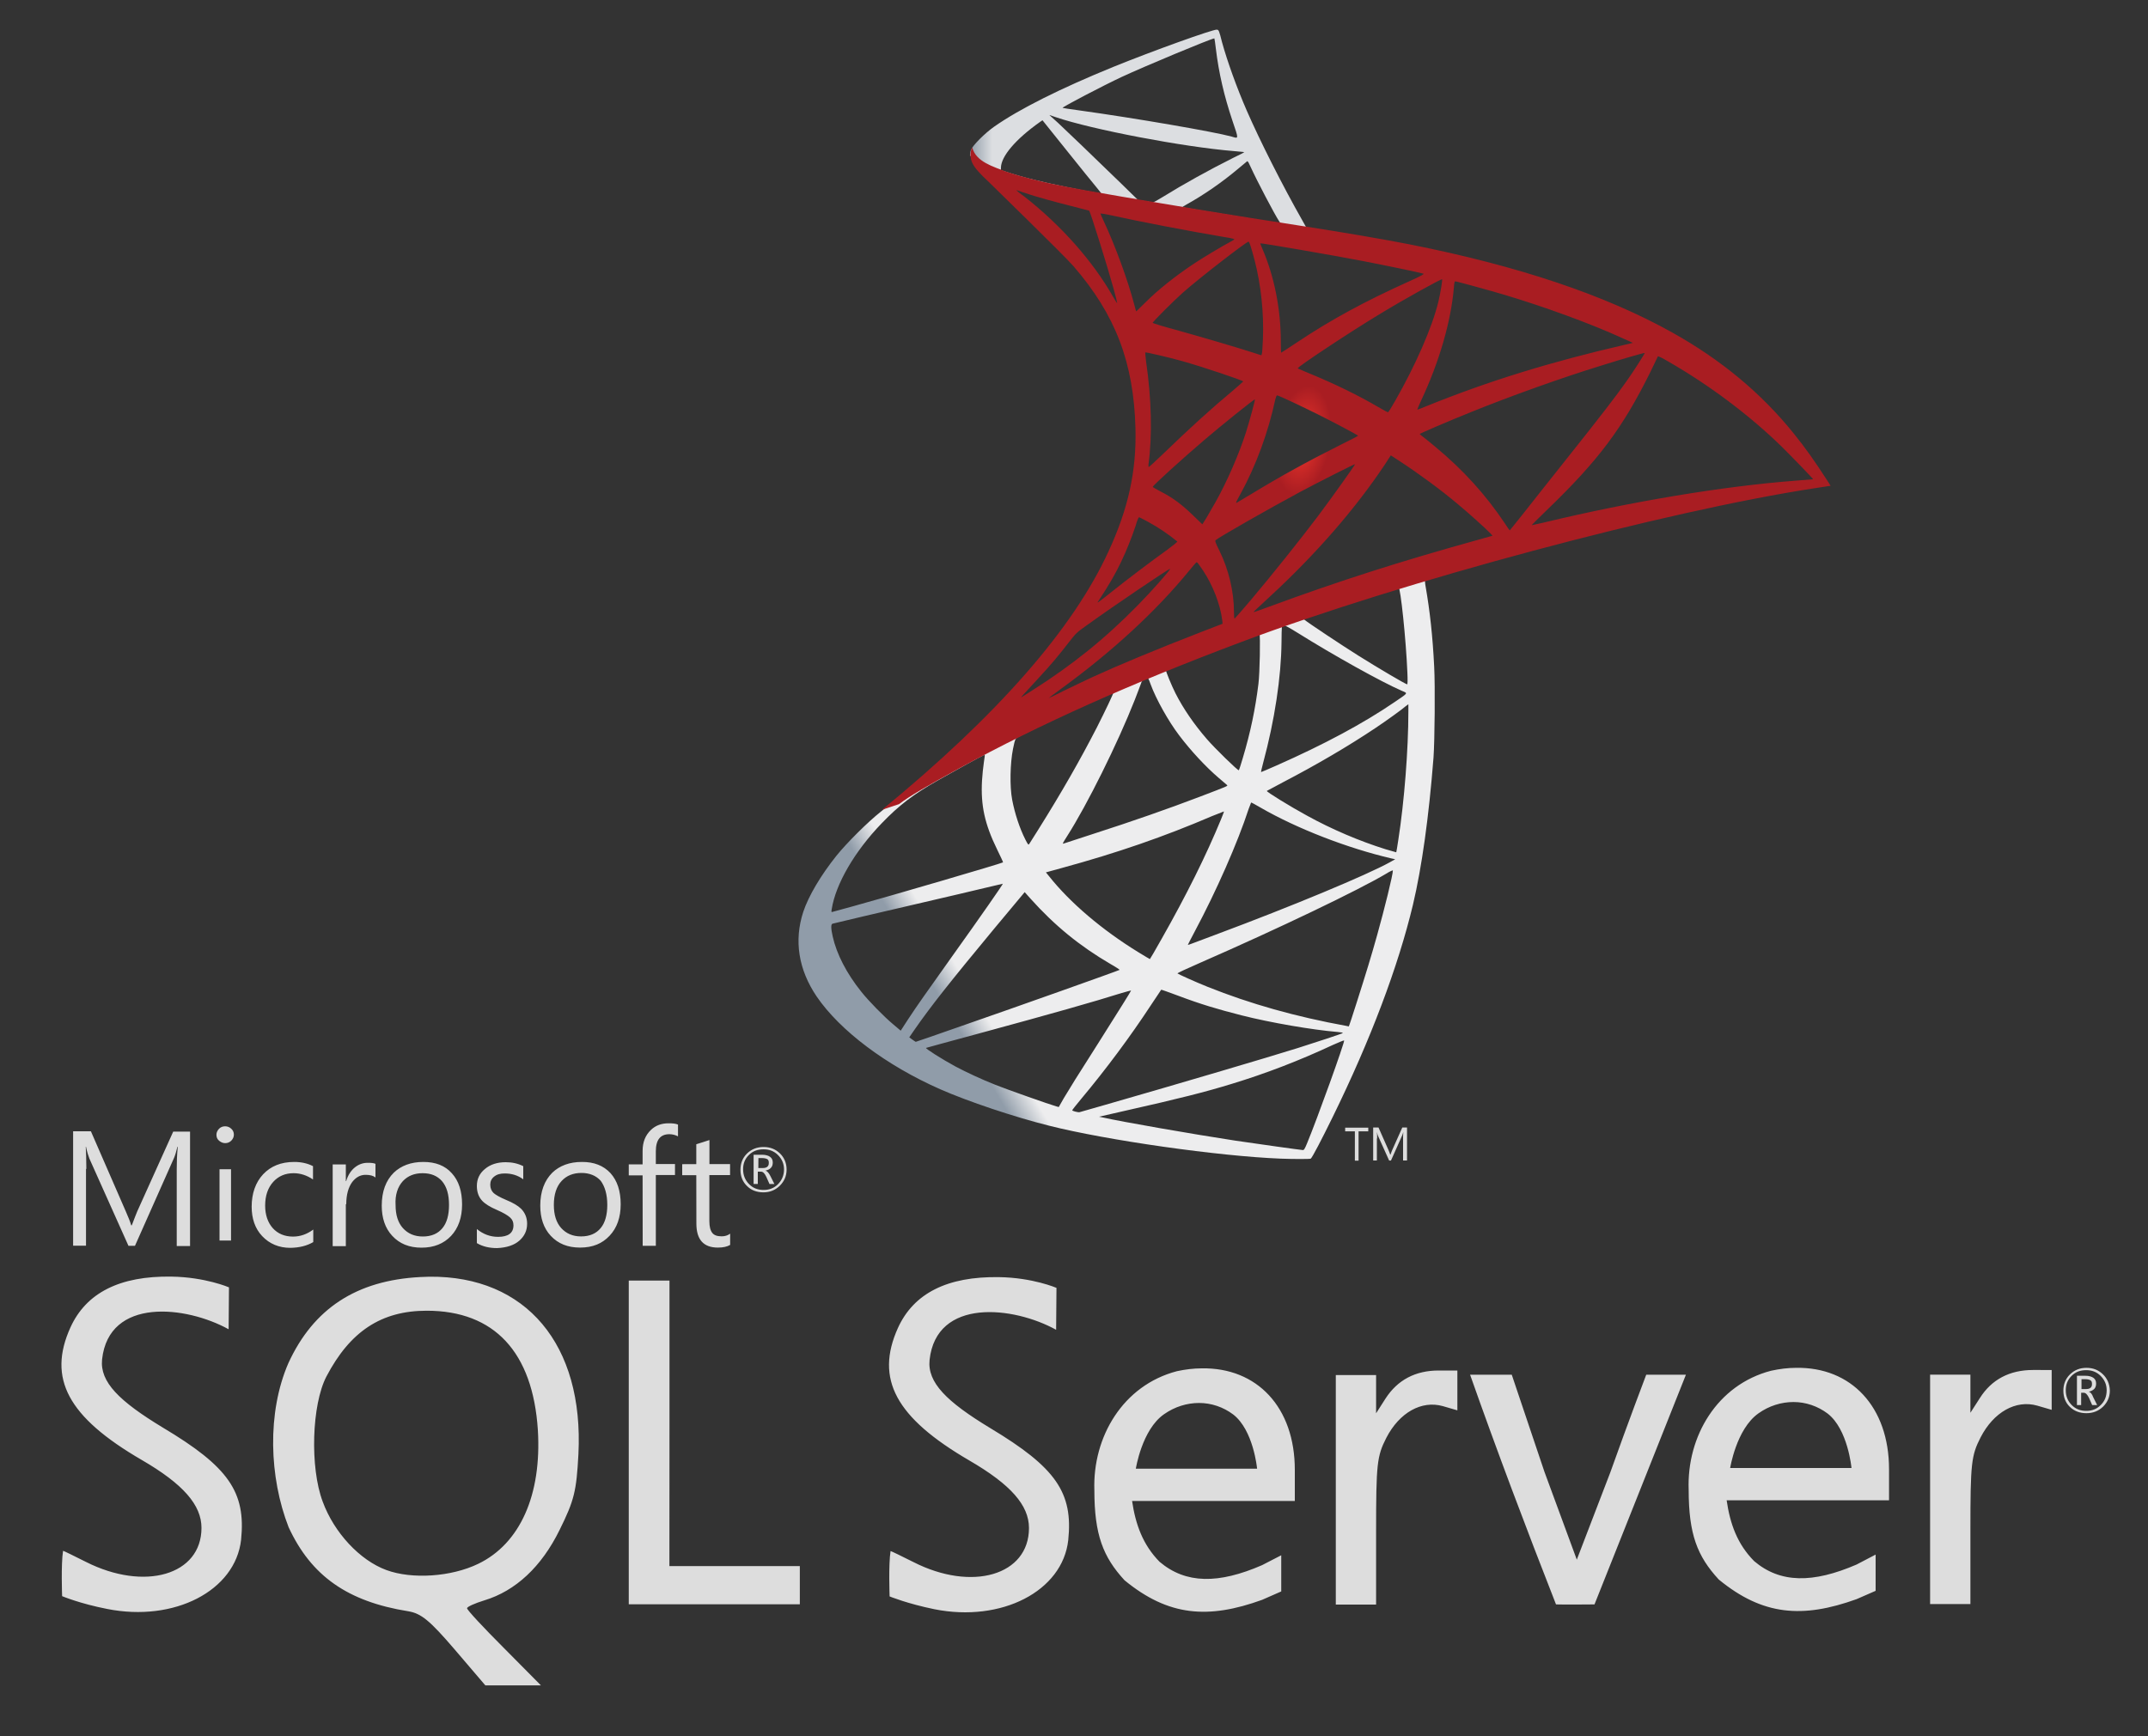 <?xml version="1.0" encoding="utf-8"?>
<!-- Generator: Adobe Illustrator 19.0.0, SVG Export Plug-In . SVG Version: 6.00 Build 0)  -->
<svg version="1.1" id="Layer_1" xmlns="http://www.w3.org/2000/svg" xmlns:xlink="http://www.w3.org/1999/xlink" x="0px" y="0px"
	 viewBox="944 -614 2500 2021" style="enable-background:new 944 -614 2500 2021;" xml:space="preserve">
<rect x="944" y="-614" width="2500" height="2021" fill="#333333" stroke="none"/>
<style type="text/css">
	.st0{fill:url(#SVGID_1_);}
	.st1{fill:url(#SVGID_2_);}
	.st2{fill:url(#SVGID_3_);}
	.st3{fill:#DDDDDD;}
</style>
<g transform="matrix(.569 0 0 .569 199.451 -82.735)">
	
		<linearGradient id="SVGID_1_" gradientUnits="userSpaceOnUse" x1="-73945.648" y1="18311.934" x2="-73143.836" y2="18785.713" gradientTransform="matrix(6.754030e-002 0 0 -6.754030e-002 8284.694 2445.836)">
		<stop  offset="0" style="stop-color:#909CA9"/>
		<stop  offset="1" style="stop-color:#EDEDEE"/>
	</linearGradient>
	<path class="st0" d="M4274.7,205.7l-462.8,151.1l-402.5,177.7l-112.6,29.8c-28.7,27.3-58.8,54.9-91.3,82.9
		c-35.7,30.8-68.9,58.8-94.4,79.1c-28.3,22.4-70.3,64.4-91.7,90.9c-31.9,39.9-57,82.2-67.8,114.7c-19.3,58.8-9.8,118.2,27.3,173.1
		c47.6,69.9,142.4,141.2,252.8,189.9c56.3,24.8,151.1,56.7,222.4,74.5c118.6,30,348,62.6,474.3,67.5c25.6,1,59.8,1,61.2,0
		c2.8-1.7,22.4-39.2,45.1-85.6c77.6-158.4,133.6-307.1,164-434c18.2-77,32.5-179.4,42-300.8c2.5-34,3.5-147.6,1.4-186.1
		c-3.1-62.9-8.8-114-17.5-164c-1.4-7.3-1.7-14-1-14.3c1.4-1,5.6-2.5,62.6-18.9L4274.7,205.7L4274.7,205.7L4274.7,205.7L4274.7,205.7
		z M4169.1,267.6c4.2,0,15.4,107.4,18.2,175.2c0.7,14.3,0.4,23.7-0.4,23.7c-2.8,0-59.1-33.2-99.3-58.4c-35-22-101.4-66.1-111.9-74.5
		c-3.5-2.5-3.1-2.8,25.6-12.6C4049.8,304.7,4165.2,267.6,4169.1,267.6z M3933.4,345.3c3.1,0,11.2,4.6,30.4,16.4
		c72,45.1,170,99.7,211.9,117.9c13,5.6,14.3,3.5-15.4,23.7c-63.6,43.4-143.1,86-240.2,129c-17.2,7.7-31.5,13.6-31.9,13.6
		c-0.7,0,1.4-8.8,4.2-19.3c23.5-87.1,36.7-175.2,37.4-245.9c0.4-35,0.4-35,3.5-36.1C3932.7,345.3,3933,345.3,3933.4,345.3
		L3933.4,345.3z M3884.7,363.8c2.1,2.1,0.7,80.4-2.1,101.8c-6.3,51-16.1,98.6-32.1,152.1c-3.8,13-7.3,23.7-8,24.5
		c-1.4,1.7-49.3-45.1-65-63.3c-27.3-31.5-48.6-62.9-64.4-93.8c-8-15.7-20.6-46.5-19.6-47.6C3699,433.8,3883.4,362.4,3884.7,363.8
		L3884.7,363.8z M3656,453.7c0.4,0,0.7,0,1,0.4c0.7,0.7,3.1,6.3,5.2,12.6c11.2,30.4,36.3,75.2,58.1,103.9
		c23.7,31.5,54.9,65,80.8,87.1c8.4,7,16.1,13.6,17.2,14.7c2.1,2.1,2.8,1.7-54.2,23.5c-66.1,25.2-138.1,50.4-220.7,77
		c-19.7,6.4-39.4,12.8-59.1,19.3c-3.1,1-2.1-0.7,7-15.1c40.9-64,103.2-189.6,138.2-278.4c5.9-15.4,11.9-30.8,13-34.2
		c1.4-4.9,3.1-6.7,7.7-9.1C3652.5,454.4,3655,453.7,3656,453.7L3656,453.7z M3586.1,482.7c1,0.7-16.8,38.1-34.2,72.4
		c-34,66.1-71,131.1-120.6,210.2c-8.4,13.6-16.4,26.2-17.5,27.7c-1.7,2.5-2.5,1.7-8-9.1c-11.9-23.5-21.6-53.5-26.9-81.2
		c-5.2-27.3-4.2-74.9,1.7-104.2c4.6-21.7,4.2-21.4,14.7-26.6C3439.9,549.2,3584.7,481.4,3586.1,482.7L3586.1,482.7z M4189.3,507.2
		v14.7c0,78-8.4,185-20.6,263c-2.1,13.6-3.8,24.8-4.2,25.2c0,0-10.1-2.8-22-6.3c-52.5-16.4-109.5-40.5-160.9-68.9
		c-34-18.5-83.3-48.9-81.8-50.4c0.4-0.4,15.1-8,32.1-17.2c68.6-35.7,134.3-74.1,191.3-112.3c21.4-14.3,53.5-37.4,60.5-43.7
		L4189.3,507.2L4189.3,507.2z M3322,610.7c1.4,0,1,2.8-1,15.4c-1.4,9.1-3.1,25.8-3.8,37.4c-2.8,51,5.6,88.9,30.8,140.6
		c7,14.3,12.6,26.2,12.2,26.6c-2.5,2.1-234,69.9-306.7,89.8c-21.6,5.9-40.5,11.2-42,11.5c-2.5,0.7-2.8,0.4-1.7-5.6
		c8-51.4,47.2-118.6,101.8-175.2c36.3-37.8,65.4-59.8,115.1-88.1c35.7-20.3,90.6-50.7,94.8-52.1
		C3321.3,610.7,3321.6,610.7,3322,610.7L3322,610.7z M3867.6,708.3c0.4-0.4,8.8,4.2,18.9,10.1c74.9,43.4,179.1,83.5,267.9,104.2
		l8,1.7l-11.2,6.3c-46.5,25.8-199.3,89.6-355.7,147.9c-22.7,8.4-45.1,16.8-49.3,18.5s-8,2.8-8,2.5c0-0.4,6.3-12.6,14.3-27.7
		c43.7-81.8,87.7-181.5,110.2-250.7C3865.5,714.6,3867.3,708.6,3867.6,708.3L3867.6,708.3z M3812,726.5c0.4,0.4-2.5,7.7-5.9,16.1
		c-30.4,73.8-70.3,154.2-121.4,244.4c-13,23.1-23.7,41.6-24.1,41.6c-0.4,0-10.9-6.3-23.5-14c-74.1-45.5-139.9-101.4-182.9-155.7
		l-6.3-7.7l31.9-8.8c114.1-31.1,210.9-64.7,307.1-106C3800.5,731,3811.7,726.5,3812,726.5z M4157.6,847.1
		C4157.6,847.1,4157.9,847.5,4157.6,847.1c0.4,8-17.5,80.1-32.1,132.2c-12.2,43.7-22.7,78-42,138.5c-8.4,26.6-15.7,48.6-16.1,48.6
		c-0.4,0-2.5-0.4-4.6-1c-103.9-18.9-196.9-45.1-284.3-80.1c-24.5-9.8-59.4-25.6-61.5-27.3c-0.7-0.7,20.3-10.5,46.8-22
		c159.2-69.6,324.2-148.7,380.8-182.5C4151.3,849.2,4156.5,847.1,4157.6,847.1L4157.6,847.1z M3359.8,874.4
		c0.7,0.7-43.7,64.7-106,151.8c-21.6,30.4-46.8,66.1-56.3,79.4c-9.4,13.3-23.7,34.2-31.9,46.8l-14.7,22.7l-15.7-13.3
		c-18.5-15.4-50.7-48.3-65-66.5c-30-37.4-50.4-77-58.4-112.9c-3.8-16.8-3.8-25.2-0.4-26.2c5.2-1.4,98.6-23.5,186.1-43.7
		c48.6-11.2,104.9-24.5,125.2-29.4C3343,878.3,3359.4,874.4,3359.8,874.4L3359.8,874.4z M3404.5,891.6l11.2,12.6
		c50.4,56.3,101.8,97.9,164,134.3c11.2,6.3,19.6,11.9,18.9,12.2c-2.5,1.7-216.1,77.6-315.1,111.9c-55.6,19.6-101.4,35.3-101.8,35.3
		c-0.4,0-3.5-2.1-7-4.6l-6.3-4.6l10.1-14.7c32.9-47.6,74.1-99.7,164-208.1L3404.5,891.6L3404.5,891.6z M3683.7,1091.3
		c0.4-0.4,15.7,5.2,34.6,12.2c45.5,17.2,81.4,27.9,129.8,40.2c59.4,15.1,145.5,29.8,196.2,34c7.7,0.7,11.9,1.4,10.5,2.5
		c-2.5,1.4-53.9,18.5-91.7,30.4c-60.2,18.9-243.8,73.1-393.5,116.1c-27.7,8-51.4,14.7-52.8,15.1c-3.5,0.7-15.1-2.5-15.1-3.8
		c0-0.7,8.4-11.5,18.5-23.5c50.4-60.2,100.3-127.3,142-190.9C3673.8,1106,3683.7,1091.7,3683.7,1091.3L3683.7,1091.3z M3622.1,1093
		c0.4,0.4-24.5,40.2-67.8,108.7c-18.5,29-39.2,61.9-46.5,73.4c-7,11.2-17.5,28.7-23.5,38.4l-10.1,17.8l-5.2-1.4
		c-12.6-3.5-101.1-34.6-124.6-44.1c-29-11.5-59.1-25.6-81.4-37.4c-27.9-15.1-62.9-37.4-60.2-38.1c0.7-0.4,48.6-13.3,106.3-29
		c153.2-41.6,238.1-65.7,293.8-83.3C3613,1095.1,3621.8,1092.7,3622.1,1093L3622.1,1093z M4057.5,1195.1h0.4
		c1.4,3.5-55.2,160.9-75.9,210.6c-4.6,11.2-6.3,14-8.8,13.6c-5.9-0.4-88.1-11.9-138.2-19.3c-87.1-13.3-233.3-38.8-270-47.2l-8.4-1.7
		l52.1-11.9c112-25.2,165.8-38.8,220.3-55.6c68.9-21,137.1-47.2,206-79.4C4046,1199.3,4055.1,1195.5,4057.5,1195.1L4057.5,1195.1z"
		/>
	
		<linearGradient id="SVGID_2_" gradientUnits="userSpaceOnUse" x1="-73885.93" y1="45899.473" x2="-73240.773" y2="45899.473" gradientTransform="matrix(6.754030e-002 0 0 -6.754030e-002 8284.694 2445.836)">
		<stop  offset="0" style="stop-color:#939FAB"/>
		<stop  offset="1" style="stop-color:#DCDEE1"/>
	</linearGradient>
	<path class="st1" d="M3797.6-873c-7.7-1-131.9,43.7-211.9,76.2c-108.1,44.1-192,86-243.8,122.4c-19.3,13.6-43.4,37.8-47.2,47.2
		c-1.4,3.5-2.1,7.7-2.1,11.9l46.8,44.4l111.6,35.7l265.4,47.6l303.6,52.1l3.1-26.2c-1,0-1.7-0.4-2.8-0.4l-39.9-6.3l-8-14.3
		c-41.3-72.8-86.7-163-113.3-223.8c-20.6-47.2-40.2-101.8-51-141C3802.2-871.1,3801.5-872.6,3797.6-873L3797.6-873L3797.6-873
		L3797.6-873z M3792.1-855.1h0.4c0.4,0.4,1.7,10.1,3.1,21.6c5.9,48.9,16.8,96.1,34,147.3c13,38.4,13,36.3-2.1,31.9
		c-35.7-9.8-195.5-37.4-311.3-53.5c-18.5-2.5-34.2-4.9-34.2-5.2c-1.4-1.4,83.5-45.8,121-63.3
		C3650.8-798.5,3782.3-853.3,3792.1-855.1L3792.1-855.1z M3454.9-698.4l13.6,4.6c74.1,25.2,260.6,60.8,363.4,69.2
		c11.5,1,21.4,2.1,21.7,2.1c0.4,0.4-9.4,5.6-22,11.5c-49.7,24.8-104.2,55.2-142,78.7c-11.2,7-21.4,12.6-22.7,12.6
		c-1.4,0-8.8-1.4-16.4-2.5l-14-2.1l-35-34.2c-61.5-59.8-109.9-106-128.4-123.4L3454.9-698.4z M3440.9-687.6l49.3,61.5
		c26.9,34,54.2,67.1,60.2,74.5c5.9,7.3,10.9,13.3,10.5,13.6c-1.4,1-71.3-12.6-108.4-21c-38.1-8.8-53.9-13-77.3-20.3l-19.3-6.3v-4.9
		c0.4-23.5,30-58.4,80.4-94L3440.9-687.6L3440.9-687.6z M3859.9-603.6c1.4,0,3.1,3.1,7.3,12.6c11.9,26.2,48.9,96.9,58.1,110.5
		c2.8,4.6,7.7,4.9-41.6-3.1c-118.6-19.3-156.7-25.6-156.7-26.2c0-0.4,3.5-2.8,8-5.2c36.7-20.3,73.8-46.2,106.6-73.8
		c8-6.7,15.4-13,16.8-14C3858.9-603.6,3859.5-604,3859.9-603.6L3859.9-603.6z"/>
	
		<radialGradient id="SVGID_3_" cx="41682.137" cy="18940.303" r="856.576" gradientTransform="matrix(-6.486600e-002 -9.745467e-003 -1.970993e-002 0.13 7050.126 -2088.661)" gradientUnits="userSpaceOnUse">
		<stop  offset="0" style="stop-color:#EE352C"/>
		<stop  offset="1" style="stop-color:#A91D22"/>
	</radialGradient>
	<path class="st2" d="M3297.2-631.9c0,0-7.7,12.2-0.4,30.4c4.6,11.2,17.8,24.8,32.9,38.8c0,0,155.7,151.8,174.5,173.5
		c86,99.3,123.4,197.2,126.9,332.3c2.1,86.7-14.3,163-55.2,251.5c-72.8,158.7-226.3,334-463.1,528.5l34.6-11.5
		c22.4-16.8,52.8-34.6,124.2-73.8c164.7-90.2,350.1-173.1,577.4-258.5C4176.5,256.1,4714.7,112,5021.1,65.1l31.9-4.9l-4.9-7.7
		c-27.9-43.4-47.2-70.3-70.3-99c-67.1-83.3-148.6-150.8-248.4-206.7c-137.1-76.6-314.4-136.4-539-180.8
		c-42.3-8.4-135.3-24.5-210.9-36.1c-160.2-24.8-263.7-42-377.8-61.5c-40.9-7-102.1-17.5-142.7-26.2c-21-4.6-61.2-14-92.7-24.8
		C3341.3-592.5,3304.8-602.2,3297.2-631.9L3297.2-631.9z M3387.4-544.5c0.4-0.4,5.9,1.7,13.3,4.2c13.3,4.6,30.4,9.8,50.7,15.4
		c15.4,4.2,30.7,8.3,46.2,12.2c21,5.2,38.4,10.1,38.8,10.1c2.5,2.5,37.8,115.4,49.7,158.8c4.6,16.4,8,30.4,7.7,30.4
		c-0.4,0.4-4.2-5.6-8.8-13.6c-40.9-72-105.6-145.2-180.4-203.9C3394.8-537.8,3387.4-544.2,3387.4-544.5L3387.4-544.5z M3559.5-496.9
		c1.7,0,9.4,1,18.9,3.1c59.4,13.3,166.1,33.6,234.3,45.1c11.5,1.7,20.6,3.8,20.6,4.6c0,0.7-4.2,3.1-9.4,5.9
		c-11.5,5.9-58.1,33.6-73.4,44.1c-38.8,25.8-73.8,53.9-99,79.1c-10.1,10.1-18.9,18.5-18.9,18.5s-2.1-5.9-3.8-13.3
		c-12.6-48.6-38.8-120.6-62.6-171.4c-3.8-8-7-15.4-7-16.1C3559.1-496.6,3559.1-496.9,3559.5-496.9L3559.5-496.9z M3862.4-439.2
		c2.1,0.7,5.6,12.6,12.6,38.8c13,50.7,18.9,107.4,16.8,160.2c-0.7,14.7-1.4,28.3-2.1,30l-1,3.5l-18.2-5.9
		c-37.4-11.9-98.2-29.8-150.4-44.4c-29.8-8-53.9-15.4-53.9-16.1c0-2.1,43.4-45.5,61.9-61.9C3763.4-366.1,3859.2-440.2,3862.4-439.2
		L3862.4-439.2z M3886.5-435.8c1-1,144.8,23.7,210.2,36.3c48.6,9.4,119.3,24.1,123.4,25.8c2.1,0.7-5.2,4.9-28.7,15.4
		c-92.3,41.6-160.9,79.1-229.1,124.6c-17.8,11.9-32.9,21.6-33.2,21.6c-0.4,0-0.7-10.1-0.7-22.4c0-66.5-13.3-133.6-37.8-190.3
		C3888.2-430.1,3886.1-435.4,3886.5-435.8z M4258.3-362.3c1,1-3.5,29.4-7.7,46.2c-12.6,52.1-46.5,129.4-88.1,202.2
		c-7.3,13-14,23.5-14.7,23.7c-0.7,0.4-10.1-4.9-21-11.2c-40.5-23.7-86.7-46.2-137.1-67.1c-14-5.9-26.2-10.9-26.6-11.5
		c-2.5-2.1,110.2-76.6,169.7-112.3C4179.9-321,4256.9-363.7,4258.3-362.3L4258.3-362.3z M4284.9-358.1c3.1,0,66.8,17.5,100,27.3
		c82.2,24.5,176.6,59.1,238.1,87.1l25.6,11.5l-17.8,4.2c-150.4,34.6-279.1,74.5-403.2,124.8c-10.1,4.2-19.3,7.7-19.9,7.7
		s2.8-8,7.3-17.8c37.4-79.4,61.5-162.3,67.5-232.9C4282.8-352.9,4283.9-358.1,4284.9-358.1L4284.9-358.1z M3651.1-212.6
		c1-1,49.7,10.5,75.9,17.8c39.9,11.2,124.5,39.5,124.5,41.6c0,0.4-9.4,8.4-20.6,18.2c-45.8,38.1-89.8,78.3-142.7,129.4
		c-15.7,15.1-29,27.3-29.8,27.3c-0.7,0-1-2.1-0.7-4.9c8-58.8,6.3-134.3-4.9-210.9C3651.8-203.8,3650.8-212.2,3651.1-212.6z
		 M4672.7-211.5c0.7,0.7-22.4,37.1-37.1,57.7c-21,30-51.8,69.9-121.4,157.4c-36.7,46.2-78,98.2-91.7,115.8
		c-14,17.5-25.6,32.1-25.8,32.1c-0.4,0-4.9-6.3-9.8-14c-39.2-58.8-86-110.2-141.6-156.3c-10.5-8.8-22-18.2-25.8-21
		c-3.8-2.8-7-5.6-7-5.9c0-1,59.4-26.6,104.5-44.7c79.1-32.1,186.7-70.7,267.5-95.5C4626.9-199.3,4672-212.2,4672.7-211.5
		L4672.7-211.5z M4699.7-204.6c1.4-0.4,9.8,3.8,19.9,9.8c85,48.6,168.2,111.2,234,175.6c18.5,18.2,64.4,65.7,63.6,66.1
		c0,0-16.1,1.4-35,2.8c-147.3,11.2-335.7,42.3-516.9,86c-12.2,2.8-23.1,5.2-23.7,5.2s13-13.6,30-30
		c106.3-102.4,155-167.2,212.3-282.6C4692-188.8,4699-203.5,4699.7-204.6C4699.3-204.6,4699.3-204.6,4699.7-204.6L4699.7-204.6z
		 M3920.8-124.8c4.9,1,50.4,22.4,84.6,39.5c31.5,15.7,78.7,40.9,81.2,43c0.4,0.4-16.4,9.1-37.1,19.3c-65.7,32.9-122.1,64-180.8,99.7
		c-16.8,10.1-30.8,18.5-31.1,18.5c-1.4,0-1-1.4,8.4-18.5c31.5-57.3,56.7-125.9,71-192.8C3918.3-121.3,3919.7-124.8,3920.8-124.8
		L3920.8-124.8z M3875.3-116.5c1,1-10.9,44.1-18.2,67.5c-14.3,44.4-38.4,100-61.9,142c-5.6,9.8-14,24.1-18.5,32.1l-8.8,14
		l-19.6-18.9c-22.7-22-41.3-35.7-65-47.9c-9.4-4.9-16.8-9.1-16.8-9.8c0-2.8,59.8-57,105.6-96.1C3805-61.9,3874.2-117.5,3875.3-116.5
		L3875.3-116.5z M4153.4-2l17.2,11.2c39.2,25.6,85.4,59.4,120.6,89.2c19.9,16.4,58.4,51,66.1,59.4l4.2,4.6l-28.3,8
		c-160.2,44.4-284,83.9-428.4,137.1c-16.1,5.9-29.8,10.9-30.8,10.9c-2.1,0-3.8,1.7,32.1-31.5c92.3-85,174.2-178.7,235-270L4153.4-2
		L4153.4-2z M4080.2,16.1c0.7,0.7-47.2,68.2-75.9,106.3c-34.2,45.5-95.1,121.7-137.1,171.4c-17.5,20.6-32.5,37.8-33.2,38.1
		c-1,0.4-1.4-4.9-1.4-13c0-42.3-10.9-87.5-29.8-125.9c-8-16.1-9.4-19.9-7.7-21.6c6.7-5.9,108.4-64,172.8-98.6
		C4011.4,49.7,4079.2,15.5,4080.2,16.1L4080.2,16.1z M3638.2,124.6c1,0,9.1,4.2,18.2,9.1c22.4,12.2,42.3,25.8,60.2,40.5
		c0.7,0.7-8.4,8-20.3,16.8c-33.2,23.7-83.5,61.9-112.9,85.4c-30.8,24.5-31.9,25.2-28.3,19.9c23.1-35.3,34.6-55.2,46.8-80.8
		c10.9-22.7,21.6-49.7,29.4-73.1C3634,132.3,3637.5,124.6,3638.2,124.6L3638.2,124.6z M3756.1,216.9c1.7-0.4,3.8,2.8,13.3,16.8
		c19.9,29.8,35.3,69.6,39.2,101.8l0.7,7l-47.9,18.5c-85.7,33.2-164.7,66.1-218.2,90.6c-15.1,7-41.3,19.6-58.4,27.9
		c-17.2,8.8-31.1,15.4-31.1,15.1c0-0.4,10.9-8.4,24.1-18.2c104.6-75.9,195.1-159.2,263-242.3c7.3-8.8,14-16.8,14.7-17.2
		L3756.1,216.9L3756.1,216.9z M3701.9,230.2c1.4,1.4-38.4,46.5-65.7,74.1c-67.5,68.9-134.3,122.7-217.2,175.2
		c-10.5,6.7-19.9,12.6-21,13.3c-2.5,1.4,0.7-2.1,37.1-41.6c23.1-24.8,40.5-45.8,60.5-71.7c13.3-17.2,15.7-19.6,35-33.2
		C3581.9,309.2,3700.5,228.8,3701.9,230.2z"/>
</g>
<path class="st3" d="M1444,872.3c-3.6,0-7.3,0.4-11,0.4c-74.1,3.9-124.2,36.6-153.4,100.3c-25,57.6-22.3,133,0.3,190.9
	c26.2,56.7,68.6,86.6,139.3,97.9c15,2.5,25,10.7,54,44.5l35.7,41.8h64.7l-43-43.4c-23.7-23.7-43-44.4-43-46.4
	c0-1.8,9.1-5.8,20.1-9.2c36.3-11,66.5-39,87.6-82c17.1-34.5,19.6-45.2,21.9-88.1C1623.7,951.2,1556.2,871.3,1444,872.3L1444,872.3
	L1444,872.3z M1500.7,1206.5c-31.5,15.3-77.2,18.3-107,7.3c-30.8-11.3-60.8-43.4-74.1-79.6c-15-39.7-12.8-112.8,4.3-145.7
	c27.5-52.5,63.8-76.6,116.8-76.6c78.7,0,123.4,48.2,129.3,138.8C1574.6,1126.3,1549.3,1183,1500.7,1206.5L1500.7,1206.5z
	 M2618.5,981.5c-27.2,0-47.9,11-61.9,32.6l-11,17.2v-44.5h-46.9v267.2h46.9v-85.5c0-78.1,1-87.3,11.9-108.6
	c15.1-29.3,40.9-44,65.9-36.9l16.8,4.9v-46.4L2618.5,981.5L2618.5,981.5L2618.5,981.5z M2342.5,979c-9.2,0-19,1.2-28.7,3.3
	c-62.9,16.4-98.2,76.6-96.1,138.5c0,51.8,10.1,77.7,35.1,104.9c51.2,42.1,97.6,45.4,160.1,22.8c10.7-4.6,22.3-9.8,22.3-9.8v-42.1
	l-22.3,11.5c-50.6,22-88.7,22-119.3-3.9c-19.5-19.8-28-43.6-32-70.8H2451v-36.1C2451.1,1024.2,2406.9,977.8,2342.5,979L2342.5,979
	L2342.5,979z M2265.9,1096.2c0,0,7-45.8,32.9-63.8c12.5-8.8,26.8-13.1,40.8-13.1c14,0,28,4.6,39.7,13.4
	c23.7,18.3,27.8,63.1,27.8,63.1h-141.2L2265.9,1096.2L2265.9,1096.2L2265.9,1096.2z M1133.6,1048c-50.9-30.8-73.5-53.1-70.8-79.4
	c7.9-72.6,97.6-62.6,147.3-35.1l0.4-48.8c0,0-27.5-11.9-66.8-12.5c-60.4-1-99.4,18.9-117.7,59.1c-26.9,59.4-3.1,104.3,82.9,154.3
	c48.3,28,69.6,52.5,69.6,79.1c0,54.9-66.2,74.1-134.5,39.6c-14-7-25.9-12.9-26.6-12.9c-2.5,15.5-1.1,52.8-1.1,52.8s21,8.8,52.5,14.9
	c78,15.5,149.1-21.1,155.8-80.5C1230.3,1122.9,1210,1093.6,1133.6,1048L1133.6,1048L1133.6,1048z M3034.2,978.4
	c-9.2,0-18.9,1.2-29,3.4c-62.8,16.4-98.1,76.6-95.8,138.5c0,51.8,10,77.4,35,104.5c51.2,42.1,97.6,45.5,160.4,22.9
	c10.6-4.6,22.2-9.7,22.2-9.7v-42.2l-22.2,11.6c-50.7,21.9-88.8,21.9-119.2-4c-19.6-19.8-28-43.3-32-70.8h189v-36.1
	C3142.6,1023.6,3098.4,977.2,3034.2,978.4L3034.2,978.4L3034.2,978.4z M2957.6,1095.5c0,0,7.1-45.8,33-64.1
	c12.5-8.9,26.8-13.2,40.8-13.2c14,0,28,4.6,39.7,13.4c23.7,18.3,27.8,63.4,27.8,63.4h-141.2L2957.6,1095.5L2957.6,1095.5z
	 M2096.6,1048.6c-50.9-30.8-73.4-53.1-70.7-79.4c7.9-72.6,97.6-62.6,147.3-35.1l0.4-48.8c0,0-27.5-11.9-66.8-12.5
	c-60.4-1-99.4,18.9-117.7,59.1c-26.8,59.4-2.8,104.3,83,154.3c48.2,28,69.5,52.1,69.5,78.7c0,54.9-66.2,74.4-134.5,39.6
	c-14-7-25.8-12.8-26.6-12.8c-2.5,15.5-1.1,52.8-1.1,52.8s20.7,8.5,52.1,14.9c78.1,15.6,149.2-21,155.8-80.4
	C2193.1,1123.7,2172.9,1094.4,2096.6,1048.6L2096.6,1048.6L2096.6,1048.6z M3310.2,980.9c-27.2,0-48.2,11-61.9,32.7l-11,17.1v-44.4
	h-46.9v267.1h46.9v-85.6c0-78.1,1-87.3,11.9-108.5c15.1-29.3,40.9-44,65.9-36.9l16.8,4.9v-46.4H3310.2L3310.2,980.9z M1723.2,1047.1
	V876.8h-47.4v376.9h199.1v-44.5h-151.8L1723.2,1047.1L1723.2,1047.1z M2818.2,1100.1l-39,101.6l-37.6-102.1l-38.1-113.2h-48.5
	c31.4,89.1,65.6,179.6,100,267.4c15,0.4,29.9,0,44.8,0l52.7-132.4l53.7-135H2860C2860,986.4,2839.6,1040,2818.2,1100.1
	L2818.2,1100.1L2818.2,1100.1z M1832.3,774.1c7.6,0,14-2.5,19.3-7.7c5.2-5.2,7.9-11.3,7.9-18.9s-2.8-14-7.9-18.9
	c-5.2-4.9-11.3-7.3-18.9-7.3c-7.7,0-14,2.5-19.3,7.6c-5.2,5.2-7.6,11.5-7.6,18.9c0,7.7,2.5,14,7.6,18.9
	C1818.2,771.6,1824.6,774,1832.3,774.1L1832.3,774.1L1832.3,774.1z M1815.5,730.7c4.6-4.6,10.1-6.7,17.2-6.7
	c6.7,0,12.2,2.1,16.8,6.7s7,10.1,7,16.8s-2.5,12.5-7,17.1c-4.6,4.6-10.1,6.7-16.8,6.7c-6.8,0-12.2-2.1-16.8-6.7
	c-4.6-4.6-7-10.4-7-17.1C1808.8,740.8,1810.9,735.3,1815.5,730.7z M1826.7,750h3.1c2.2,0,4.3,2.1,6.1,6.1l3.7,8.3h5.7l-4.6-9.2
	c-1.8-3.6-3.6-5.8-5.8-6.4c2.7-0.7,4.9-1.5,6.4-3.3c1.5-1.5,2.1-3.7,2.1-6.1c0-2.8-0.9-4.9-2.8-6.4c-2.1-1.7-5.4-2.7-9.8-2.7h-9.7
	v34h4.9v-14.3L1826.7,750L1826.7,750z M1826.7,734.2h4.3c3.1,0,5.2,0.7,6.4,1.5c1.1,1,1.4,2.1,1.4,4.3c0,3.9-2.5,5.8-7,5.8h-5.2
	L1826.7,734.2L1826.7,734.2L1826.7,734.2z M1044.5,746.9c0-11.9-0.4-20.7-0.7-25.9h0.3c1.2,6.1,2.8,10.8,3.9,13.7l45.5,101.6h7.6
	l45.5-102.4c1.2-2.8,2.5-7,3.9-12.9h0.4c-1,10.1-1.2,19-1.2,25.9v89.7h15.5V703.4h-19.6l-41.8,92.7c-1.5,3.6-3.7,9.2-6.4,16.4h-0.7
	c-1-3.6-3.1-9.1-6.1-15.8l-40.8-93.7h-20.7v133.2h15v-89.4H1044.5L1044.5,746.9z M1199.5,747.2h13.4v83h-13.4V747.2z M1206.1,716.8
	c2.8,0,5.2-1,7-2.8s3.1-4.2,3.1-7c0-2.8-1-5.2-3.1-7c-1.9-1.8-4.3-2.8-7.1-2.8s-5.2,1-7,2.8s-3.1,4.3-3.1,7c0,3.1,1,5.2,3.1,7
	C1201.2,715.8,1203.4,716.8,1206.1,716.8L1206.1,716.8L1206.1,716.8z M1308.6,832v-14.6c-7.3,5.5-15.3,8.2-23.5,8.2
	c-9.8,0-17.7-3.3-23.6-9.8c-5.7-6.4-8.9-15.3-8.9-26.2c0-11.5,3.1-20.7,9.4-27.7c6.1-6.7,14-10.1,23.7-10.1c7.9,0,15.5,2.5,22.6,7.3
	v-15.5c-6.4-3.3-13.7-4.9-21.9-4.9c-15.3,0-27.2,4.9-36.1,14.3c-8.8,9.4-13.4,22.3-13.4,37.8c0,13.7,3.9,25.4,12.2,34.2
	c8.6,9.1,19.6,13.7,32.9,13.7C1292.7,838.5,1301.2,836.3,1308.6,832L1308.6,832z M1347,787.8c0-11,2.5-19.8,7-25.8
	c4.3-5.5,9.4-8.3,15.5-8.3c5.2,0,8.9,1,11.5,3.1v-15.9c-2.1-1-5.2-1.2-9.1-1.2c-5.5,0-10.4,1.8-14.7,5.2c-4.6,3.6-8.2,9.1-10.3,16.1
	h-0.4v-19.4h-15.3v95.1h15.3v-48.8H1347z M1434.6,838.5c14.3,0,25.8-4.6,34.4-13.7c8.5-9.1,12.8-21.4,12.8-36.6
	c0-15.5-3.9-27.5-11.9-36.3c-7.9-8.9-18.9-13.2-33.2-13.2s-25.8,4.3-34.4,12.5c-9.2,9.1-14,21.9-14,38.4c0,14.3,3.9,26.2,12.2,35.1
	C1409,833.9,1420.2,838.5,1434.6,838.5L1434.6,838.5L1434.6,838.5z M1412.9,761c5.8-6.1,13.4-9.2,22.9-9.2c9.8,0,17.2,3.1,22.6,9.2
	c5.5,6.4,8.2,15.5,8.2,27.8c0,11.6-2.5,20.7-7.6,26.9c-5.2,6.4-12.8,9.8-22.9,9.8c-9.8,0-17.4-3.4-23.2-9.8
	c-5.7-6.4-8.5-15.3-8.5-26.9C1403.7,777.2,1406.8,767.7,1412.9,761L1412.9,761z M1548.6,830.2c5.8-5.2,8.9-11.5,8.9-19.6
	c0-7-2.5-12.8-7-17.4c-3.7-3.6-9.4-7-17.7-10.4c-7.3-3.1-11.9-5.8-14.3-7.9c-2.5-2.5-3.9-5.5-3.9-9.8c0-3.9,1.5-7,4.6-9.4
	c3.1-2.5,7-3.6,12.2-3.6c8.2,0,15.3,2.2,21.6,6.8v-15.3c-6.2-3.1-12.9-4.6-20.5-4.6c-9.8,0-18,2.7-24.1,7.9
	c-6.4,5.2-9.4,11.9-9.4,19.8c0,7,2.1,12.8,6.1,17.1c3.3,3.6,9.1,7.3,17.1,10.7c7.6,3.3,12.8,6.4,15.5,8.9c2.8,2.5,3.9,5.5,3.9,9.1
	c0,8.9-6.1,13.4-17.9,13.4c-9.2,0-17.4-3.1-24.7-9.1v16.4c6.7,4,14.6,5.8,23.5,5.8C1533.6,838.5,1542.4,835.7,1548.6,830.2
	L1548.6,830.2L1548.6,830.2z M1621.2,738.7c-14.3,0-25.8,4.3-34.4,12.5c-9.1,9.1-14,21.9-14,38.4c0,14.3,3.9,26.2,12.2,35.1
	c8.6,9.2,19.8,13.7,34.1,13.7c14.7,0,25.8-4.6,34.4-13.8c8.6-9.1,12.9-21.4,12.9-36.6c0-15.5-4-27.5-11.9-36.3
	C1646.3,742.9,1635.2,738.6,1621.2,738.7L1621.2,738.7L1621.2,738.7z M1650.8,788.7c0,11.6-2.5,20.7-7.6,26.9
	c-5.2,6.4-12.8,9.8-22.9,9.8c-9.8,0-17.4-3.4-23.2-9.8c-5.7-6.4-8.5-15.3-8.5-26.9c0-12.2,3.1-21.6,9.2-28
	c5.7-6.1,13.4-9.2,22.9-9.2c9.4,0,17.1,3.1,22.5,9.2C1648,767.3,1650.8,776.5,1650.8,788.7L1650.8,788.7L1650.8,788.7z M1692,836.3
	h15.3v-82.4h22.3v-12.8h-22.3v-14.7c0-13.4,5.2-20,15.8-20c3.6,0,7.2,1,10,2.5v-13.7c-2.8-1.2-6.4-1.5-11-1.5
	c-8.2,0-15,2.5-20.4,7.6c-6.4,6.1-9.8,14-9.8,24.7v15.5h-16.1v12.8h16.1L1692,836.3L1692,836.3z M1754.5,810.4c0,18.6,8.2,28,25,28
	c6.1,0,10.7-1,14.3-3.1v-13.1c-2.8,2.1-6.1,3.1-9.8,3.1c-5.2,0-8.8-1.2-11-4c-2.2-2.8-3.4-7.3-3.4-13.7v-53.6h24.1v-12.8h-24v-28
	c-5.2,1.8-10.4,3.3-15.3,4.9v23.2H1738v12.8h16.4L1754.5,810.4L1754.5,810.4z M3391.3,985.7c-5.2-4.9-11.3-7.3-18.9-7.3
	c-7.7,0-14,2.5-19.3,7.7c-5.2,5.2-7.6,11.5-7.6,18.9c0,7.6,2.5,14,7.6,18.9c5.1,4.9,11.5,7.3,19.3,7.3c7.6,0,14-2.5,19.3-7.6
	c5.2-5.2,7.9-11.3,7.9-18.9C3399.3,997,3396.5,990.6,3391.3,985.7L3391.3,985.7z M3388.9,1021.8c-4.6,4.6-10.1,6.7-16.8,6.7
	s-12.2-2.1-16.8-6.7c-4.6-4.6-7-10.4-7-17.2c0-6.7,2.1-12.2,6.7-16.8c4.6-4.6,10-6.7,17.1-6.7c6.7,0,12.2,2.1,16.8,6.7
	c4.6,4.6,7,10.1,7,16.8C3395.8,1011.7,3393.7,1017.1,3388.9,1021.8z M3375.1,1006.2c2.8-0.7,4.9-1.8,6.4-3.3
	c1.5-1.6,2.1-3.7,2.1-6.2c0-2.8-0.9-4.9-2.8-6.4c-2.1-1.7-5.5-2.7-9.8-2.7h-9.7v34.1h4.9v-14.3h3.1c2.1,0,4.2,2.1,6.1,6.1l3.6,8.2
	h5.8l-4.6-9.2C3378.8,1008.5,3376.9,1006.7,3375.1,1006.2L3375.1,1006.2L3375.1,1006.2z M3371.8,1003.1h-5.2v-11.5h4.3
	c3.1,0,5.2,0.6,6.4,1.5s1.5,2.1,1.5,4.3C3378.8,1001.3,3376.4,1003.1,3371.8,1003.1L3371.8,1003.1L3371.8,1003.1z M2520.9,737.2h4.3
	v-34.1h11.3v-4.3h-26.9v4.3h11.3L2520.9,737.2L2520.9,737.2z M2546.8,711.5c0-3.3,0-6-0.3-7.6c0.3,1.8,1,3.1,1.1,3.9l13.2,29.3h2.1
	l13.2-29.6c0.4-1,0.7-2.1,1.2-3.6c-0.3,3.1-0.3,5.5-0.3,7.3v25.8h4.6v-38.4h-5.5l-11.9,26.6c-0.3,1-1.2,2.8-1.8,4.9h-0.4
	c-0.3-1.2-0.9-2.5-1.7-4.6l-11.9-26.9h-6.2v38.4h4.3v-25.7L2546.8,711.5L2546.8,711.5z"/>
</svg>
